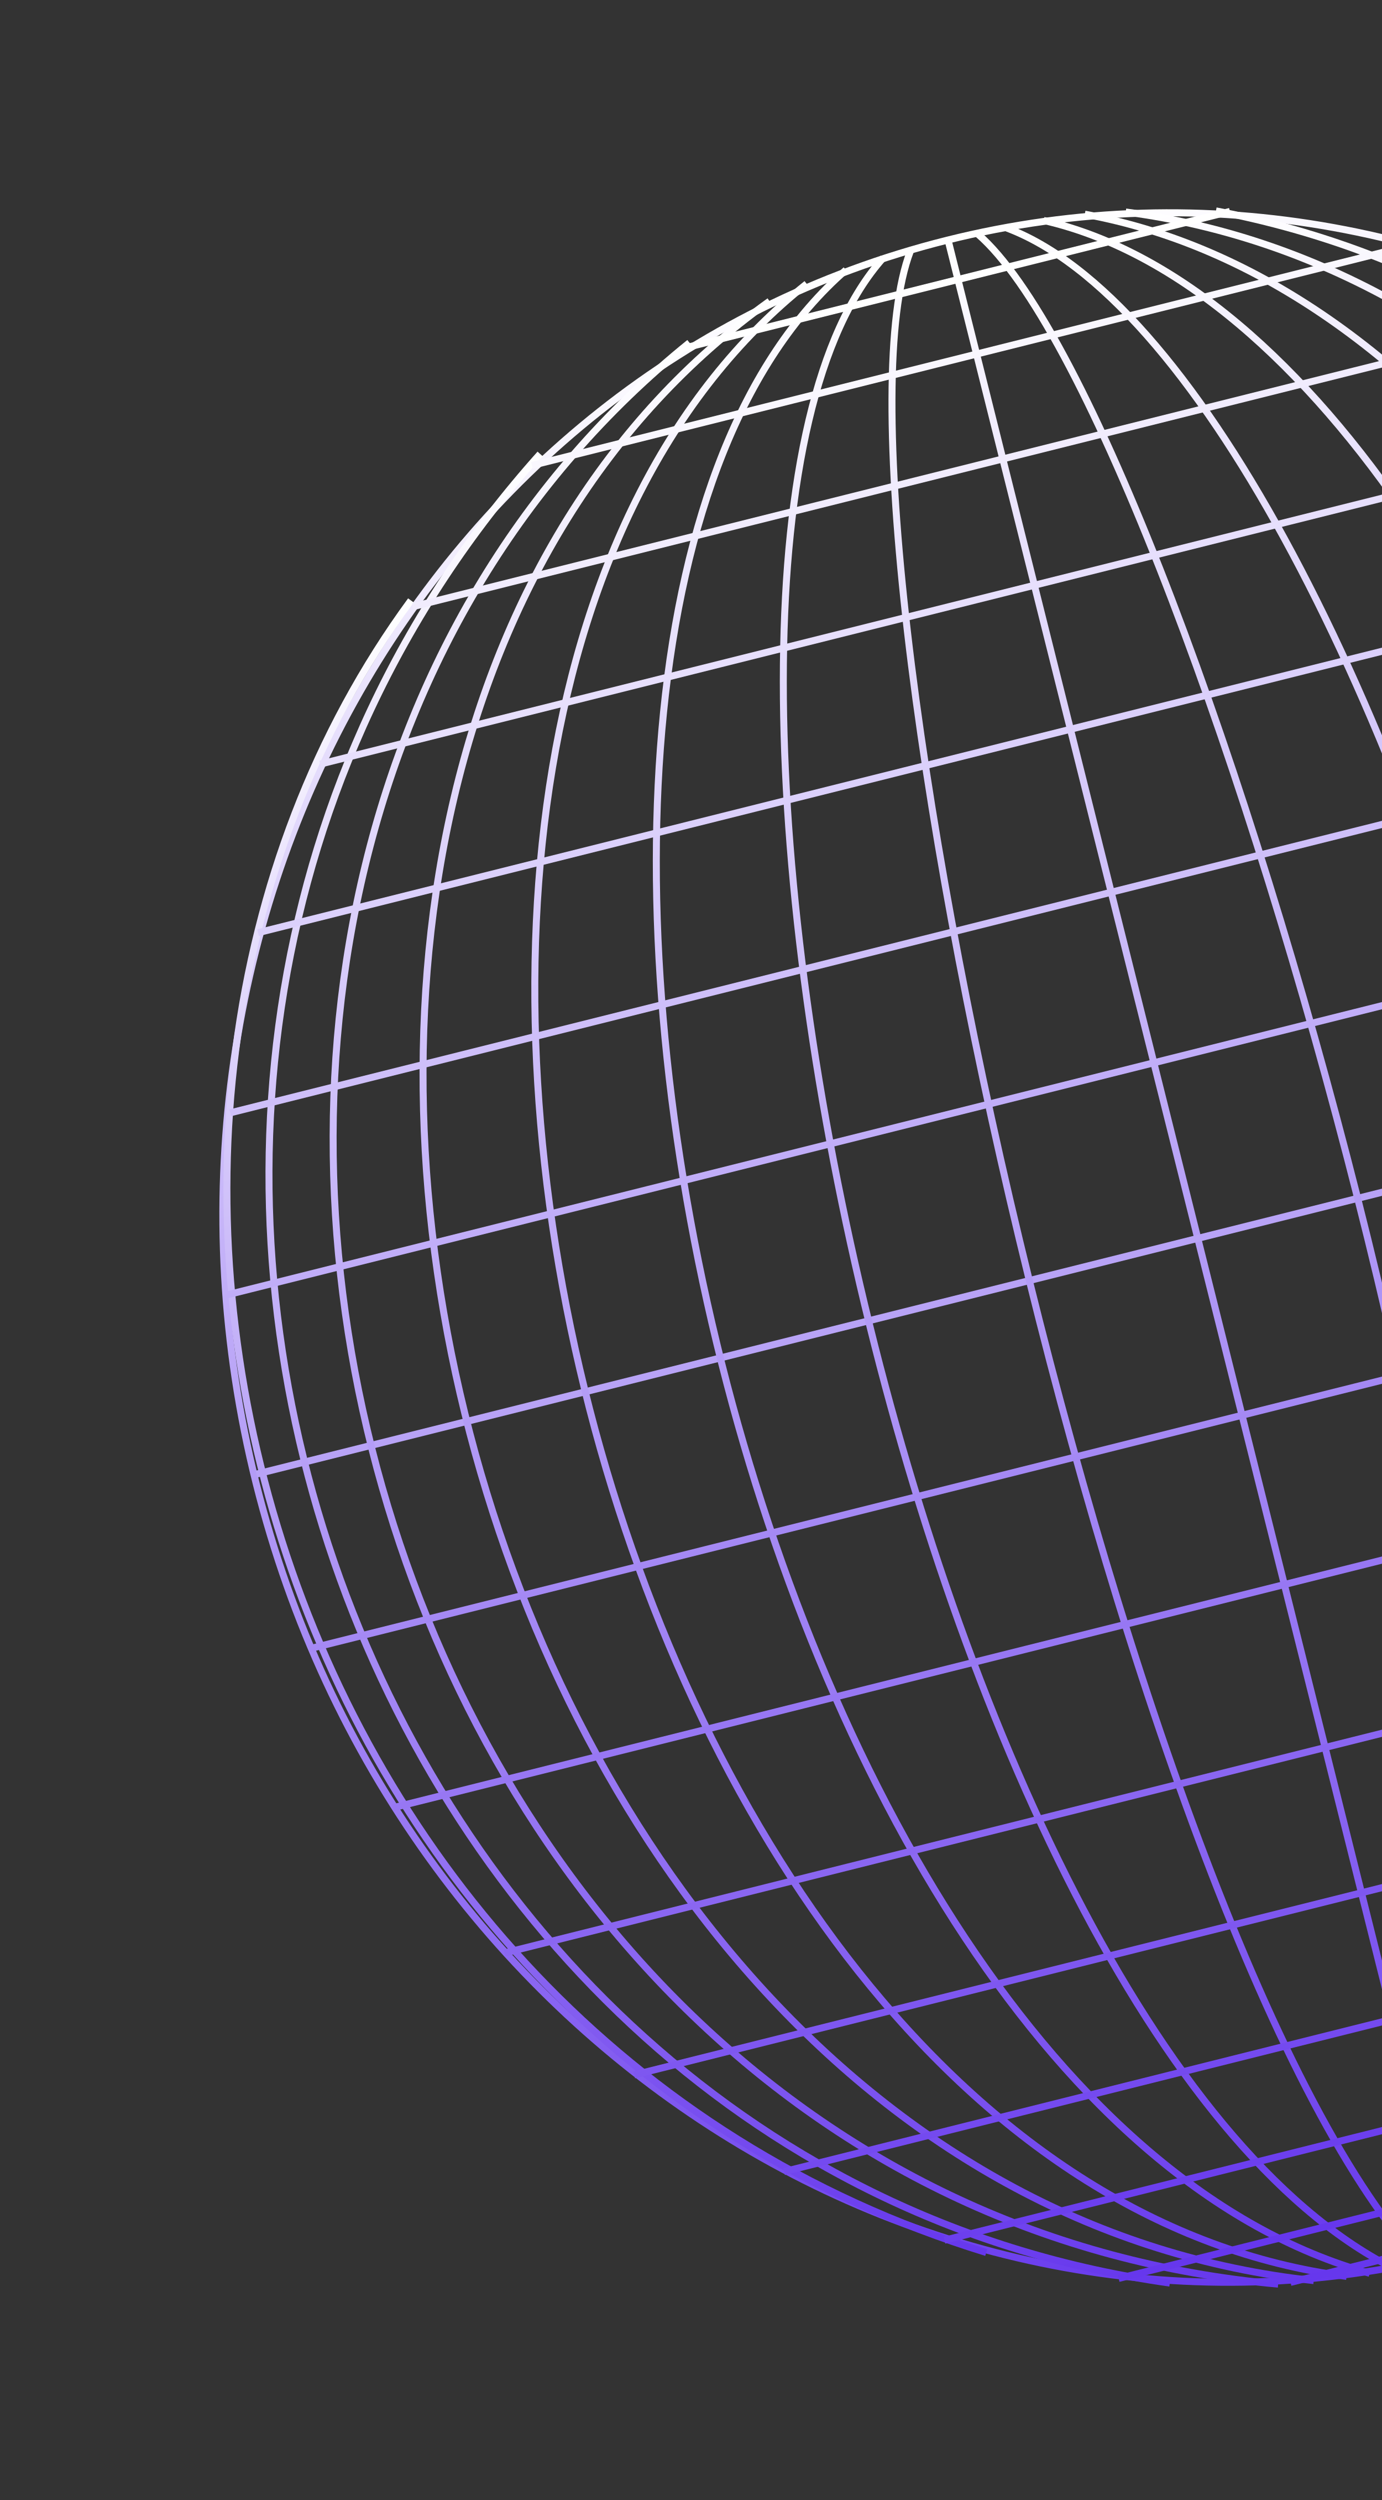 <svg width="99" height="179" viewBox="0 0 99 179" fill="none" xmlns="http://www.w3.org/2000/svg">
<rect x="0" y="0" width="99" height="179" fill="#333333" stroke="none"/>
<path d="M153.401 72.42C163.373 112.264 141.203 152.106 103.925 161.436C66.647 170.765 28.323 146.063 18.352 106.218C8.38 66.374 30.55 26.532 67.828 17.203C105.106 7.873 143.43 32.576 153.401 72.42Z" stroke="url(#paint0_linear_408_200)" stroke-width="0.5"/>
<path d="M67.92 17.21L104.161 162.019" stroke="url(#paint1_linear_408_200)" stroke-width="0.5"/>
<path d="M18.375 105.54L153.401 71.747" stroke="#B8A3F6" stroke-width="0.5"/>
<path d="M70.061 16.77C85.011 29.753 113.821 131.92 105.533 161.387" stroke="url(#paint2_linear_408_200)" stroke-width="0.5"/>
<path d="M72.008 16.283C98.965 26.164 129.402 129.078 107.622 160.384" stroke="url(#paint3_linear_408_200)" stroke-width="0.5"/>
<path d="M74.765 15.785C113.441 24.656 142.884 127.915 109.232 159.981" stroke="url(#paint4_linear_408_200)" stroke-width="0.5"/>
<path d="M77.712 15.336C127.617 24.472 154.558 128.165 110.796 159.397" stroke="url(#paint5_linear_408_200)" stroke-width="0.5"/>
<path d="M80.644 15.179C138.347 22.747 164.457 123.477 113.015 158.553" stroke="url(#paint6_linear_408_200)" stroke-width="0.5"/>
<path d="M87.105 15.1C148.357 26.778 171.137 121.036 115.381 157.577" stroke="url(#paint7_linear_408_200)" stroke-width="0.5"/>
<path d="M100.294 17.085C157.349 37.888 170.294 118.748 122.191 153.854" stroke="url(#paint8_linear_408_200)" stroke-width="0.5"/>
<path d="M65.214 17.984C58.141 36.478 80.852 140.172 102.042 162.261" stroke="url(#paint9_linear_408_200)" stroke-width="0.5"/>
<path d="M63.266 18.471C44.141 39.885 65.768 145.004 99.727 162.36" stroke="url(#paint10_linear_408_200)" stroke-width="0.5"/>
<path d="M60.601 19.33C30.663 45.373 53.329 150.328 98.118 162.763" stroke="url(#paint11_linear_408_200)" stroke-width="0.5"/>
<path d="M57.789 20.322C18.071 51.888 43.148 156.047 96.463 162.984" stroke="url(#paint12_linear_408_200)" stroke-width="0.5"/>
<path d="M55.129 21.564C7.793 55.421 32.209 156.574 94.108 163.285" stroke="url(#paint13_linear_408_200)" stroke-width="0.5"/>
<path d="M49.393 24.538C0.862 63.692 25.166 157.568 91.561 163.538" stroke="url(#paint14_linear_408_200)" stroke-width="0.5"/>
<path d="M38.693 32.502C-1.837 77.727 24.832 155.153 83.8 163.462" stroke="url(#paint15_linear_408_200)" stroke-width="0.5"/>
<path d="M29.436 42.988C1.717 80.778 18.772 145.327 70.651 161.274" stroke="url(#paint16_linear_408_200)" stroke-width="0.5"/>
<path d="M48.97 24.932L88.105 15.138M38.107 33.322L101.385 17.485M29.567 43.437L114.022 22.3M22.936 54.707L125.095 29.14M18.485 66.778L134.283 37.798M16.492 79.676L142.963 48.024M15.991 92.777L149.153 59.45M22.137 118.054L155.554 84.664M28.135 129.433L155.622 97.527M153.544 110.445L36.138 139.828M45.433 148.555L149.371 122.543M143.248 133.687L56.167 155.48M67.658 160.39L135.256 143.472M125.794 151.703L80.135 163.13" stroke="url(#paint17_linear_408_200)" stroke-width="0.5"/>
<path d="M92.447 163.413L114.81 157.816" stroke="#6637ED" stroke-width="0.5"/>
<defs>
<linearGradient id="paint0_linear_408_200" x1="67.767" y1="16.96" x2="103.986" y2="161.678" gradientUnits="userSpaceOnUse">
<stop stop-color="white"/>
<stop offset="1" stop-color="#6637ED"/>
<stop offset="1" stop-color="#6637ED"/>
</linearGradient>
<linearGradient id="paint1_linear_408_200" x1="68.405" y1="17.089" x2="104.646" y2="161.897" gradientUnits="userSpaceOnUse">
<stop stop-color="white"/>
<stop offset="1" stop-color="#6637ED"/>
<stop offset="1" stop-color="#6637ED"/>
</linearGradient>
<linearGradient id="paint2_linear_408_200" x1="74.391" y1="15.687" x2="110.541" y2="160.134" gradientUnits="userSpaceOnUse">
<stop stop-color="white"/>
<stop offset="1" stop-color="#6637ED"/>
<stop offset="1" stop-color="#6637ED"/>
</linearGradient>
<linearGradient id="paint3_linear_408_200" x1="81.251" y1="13.97" x2="117.288" y2="157.965" gradientUnits="userSpaceOnUse">
<stop stop-color="white"/>
<stop offset="1" stop-color="#6637ED"/>
<stop offset="1" stop-color="#6637ED"/>
</linearGradient>
<linearGradient id="paint4_linear_408_200" x1="87.41" y1="12.621" x2="123.402" y2="156.434" gradientUnits="userSpaceOnUse">
<stop stop-color="white"/>
<stop offset="1" stop-color="#6637ED"/>
<stop offset="1" stop-color="#6637ED"/>
</linearGradient>
<linearGradient id="paint5_linear_408_200" x1="93.121" y1="11.48" x2="128.999" y2="154.841" gradientUnits="userSpaceOnUse">
<stop stop-color="white"/>
<stop offset="1" stop-color="#6637ED"/>
<stop offset="1" stop-color="#6637ED"/>
</linearGradient>
<linearGradient id="paint6_linear_408_200" x1="98.642" y1="10.674" x2="134.317" y2="153.222" gradientUnits="userSpaceOnUse">
<stop stop-color="white"/>
<stop offset="1" stop-color="#6637ED"/>
<stop offset="1" stop-color="#6637ED"/>
</linearGradient>
<linearGradient id="paint7_linear_408_200" x1="103.663" y1="10.956" x2="138.885" y2="151.694" gradientUnits="userSpaceOnUse">
<stop stop-color="white"/>
<stop offset="1" stop-color="#6637ED"/>
<stop offset="1" stop-color="#6637ED"/>
</linearGradient>
<linearGradient id="paint8_linear_408_200" x1="110.933" y1="14.423" x2="144.435" y2="148.287" gradientUnits="userSpaceOnUse">
<stop stop-color="white"/>
<stop offset="1" stop-color="#6637ED"/>
<stop offset="1" stop-color="#6637ED"/>
</linearGradient>
<linearGradient id="paint9_linear_408_200" x1="60.884" y1="19.067" x2="97.034" y2="163.514" gradientUnits="userSpaceOnUse">
<stop stop-color="white"/>
<stop offset="1" stop-color="#6637ED"/>
<stop offset="1" stop-color="#6637ED"/>
</linearGradient>
<linearGradient id="paint10_linear_408_200" x1="54.023" y1="20.784" x2="90.061" y2="164.779" gradientUnits="userSpaceOnUse">
<stop stop-color="white"/>
<stop offset="1" stop-color="#6637ED"/>
<stop offset="1" stop-color="#6637ED"/>
</linearGradient>
<linearGradient id="paint11_linear_408_200" x1="47.956" y1="22.495" x2="83.948" y2="166.309" gradientUnits="userSpaceOnUse">
<stop stop-color="white"/>
<stop offset="1" stop-color="#6637ED"/>
<stop offset="1" stop-color="#6637ED"/>
</linearGradient>
<linearGradient id="paint12_linear_408_200" x1="42.38" y1="24.178" x2="78.259" y2="167.54" gradientUnits="userSpaceOnUse">
<stop stop-color="white"/>
<stop offset="1" stop-color="#6637ED"/>
<stop offset="1" stop-color="#6637ED"/>
</linearGradient>
<linearGradient id="paint13_linear_408_200" x1="37.131" y1="26.069" x2="72.806" y2="168.616" gradientUnits="userSpaceOnUse">
<stop stop-color="white"/>
<stop offset="1" stop-color="#6637ED"/>
<stop offset="1" stop-color="#6637ED"/>
</linearGradient>
<linearGradient id="paint14_linear_408_200" x1="32.834" y1="28.682" x2="68.057" y2="169.421" gradientUnits="userSpaceOnUse">
<stop stop-color="white"/>
<stop offset="1" stop-color="#6637ED"/>
<stop offset="1" stop-color="#6637ED"/>
</linearGradient>
<linearGradient id="paint15_linear_408_200" x1="28.055" y1="35.164" x2="61.557" y2="169.029" gradientUnits="userSpaceOnUse">
<stop stop-color="white"/>
<stop offset="1" stop-color="#6637ED"/>
<stop offset="1" stop-color="#6637ED"/>
</linearGradient>
<linearGradient id="paint16_linear_408_200" x1="22.54" y1="44.714" x2="52.828" y2="165.735" gradientUnits="userSpaceOnUse">
<stop stop-color="white"/>
<stop offset="1" stop-color="#6637ED"/>
<stop offset="1" stop-color="#6637ED"/>
</linearGradient>
<linearGradient id="paint17_linear_408_200" x1="68.495" y1="20.046" x2="102.88" y2="157.438" gradientUnits="userSpaceOnUse">
<stop stop-color="white"/>
<stop offset="1" stop-color="#6637ED"/>
<stop offset="1" stop-color="#6637ED"/>
</linearGradient>
</defs>
</svg>
